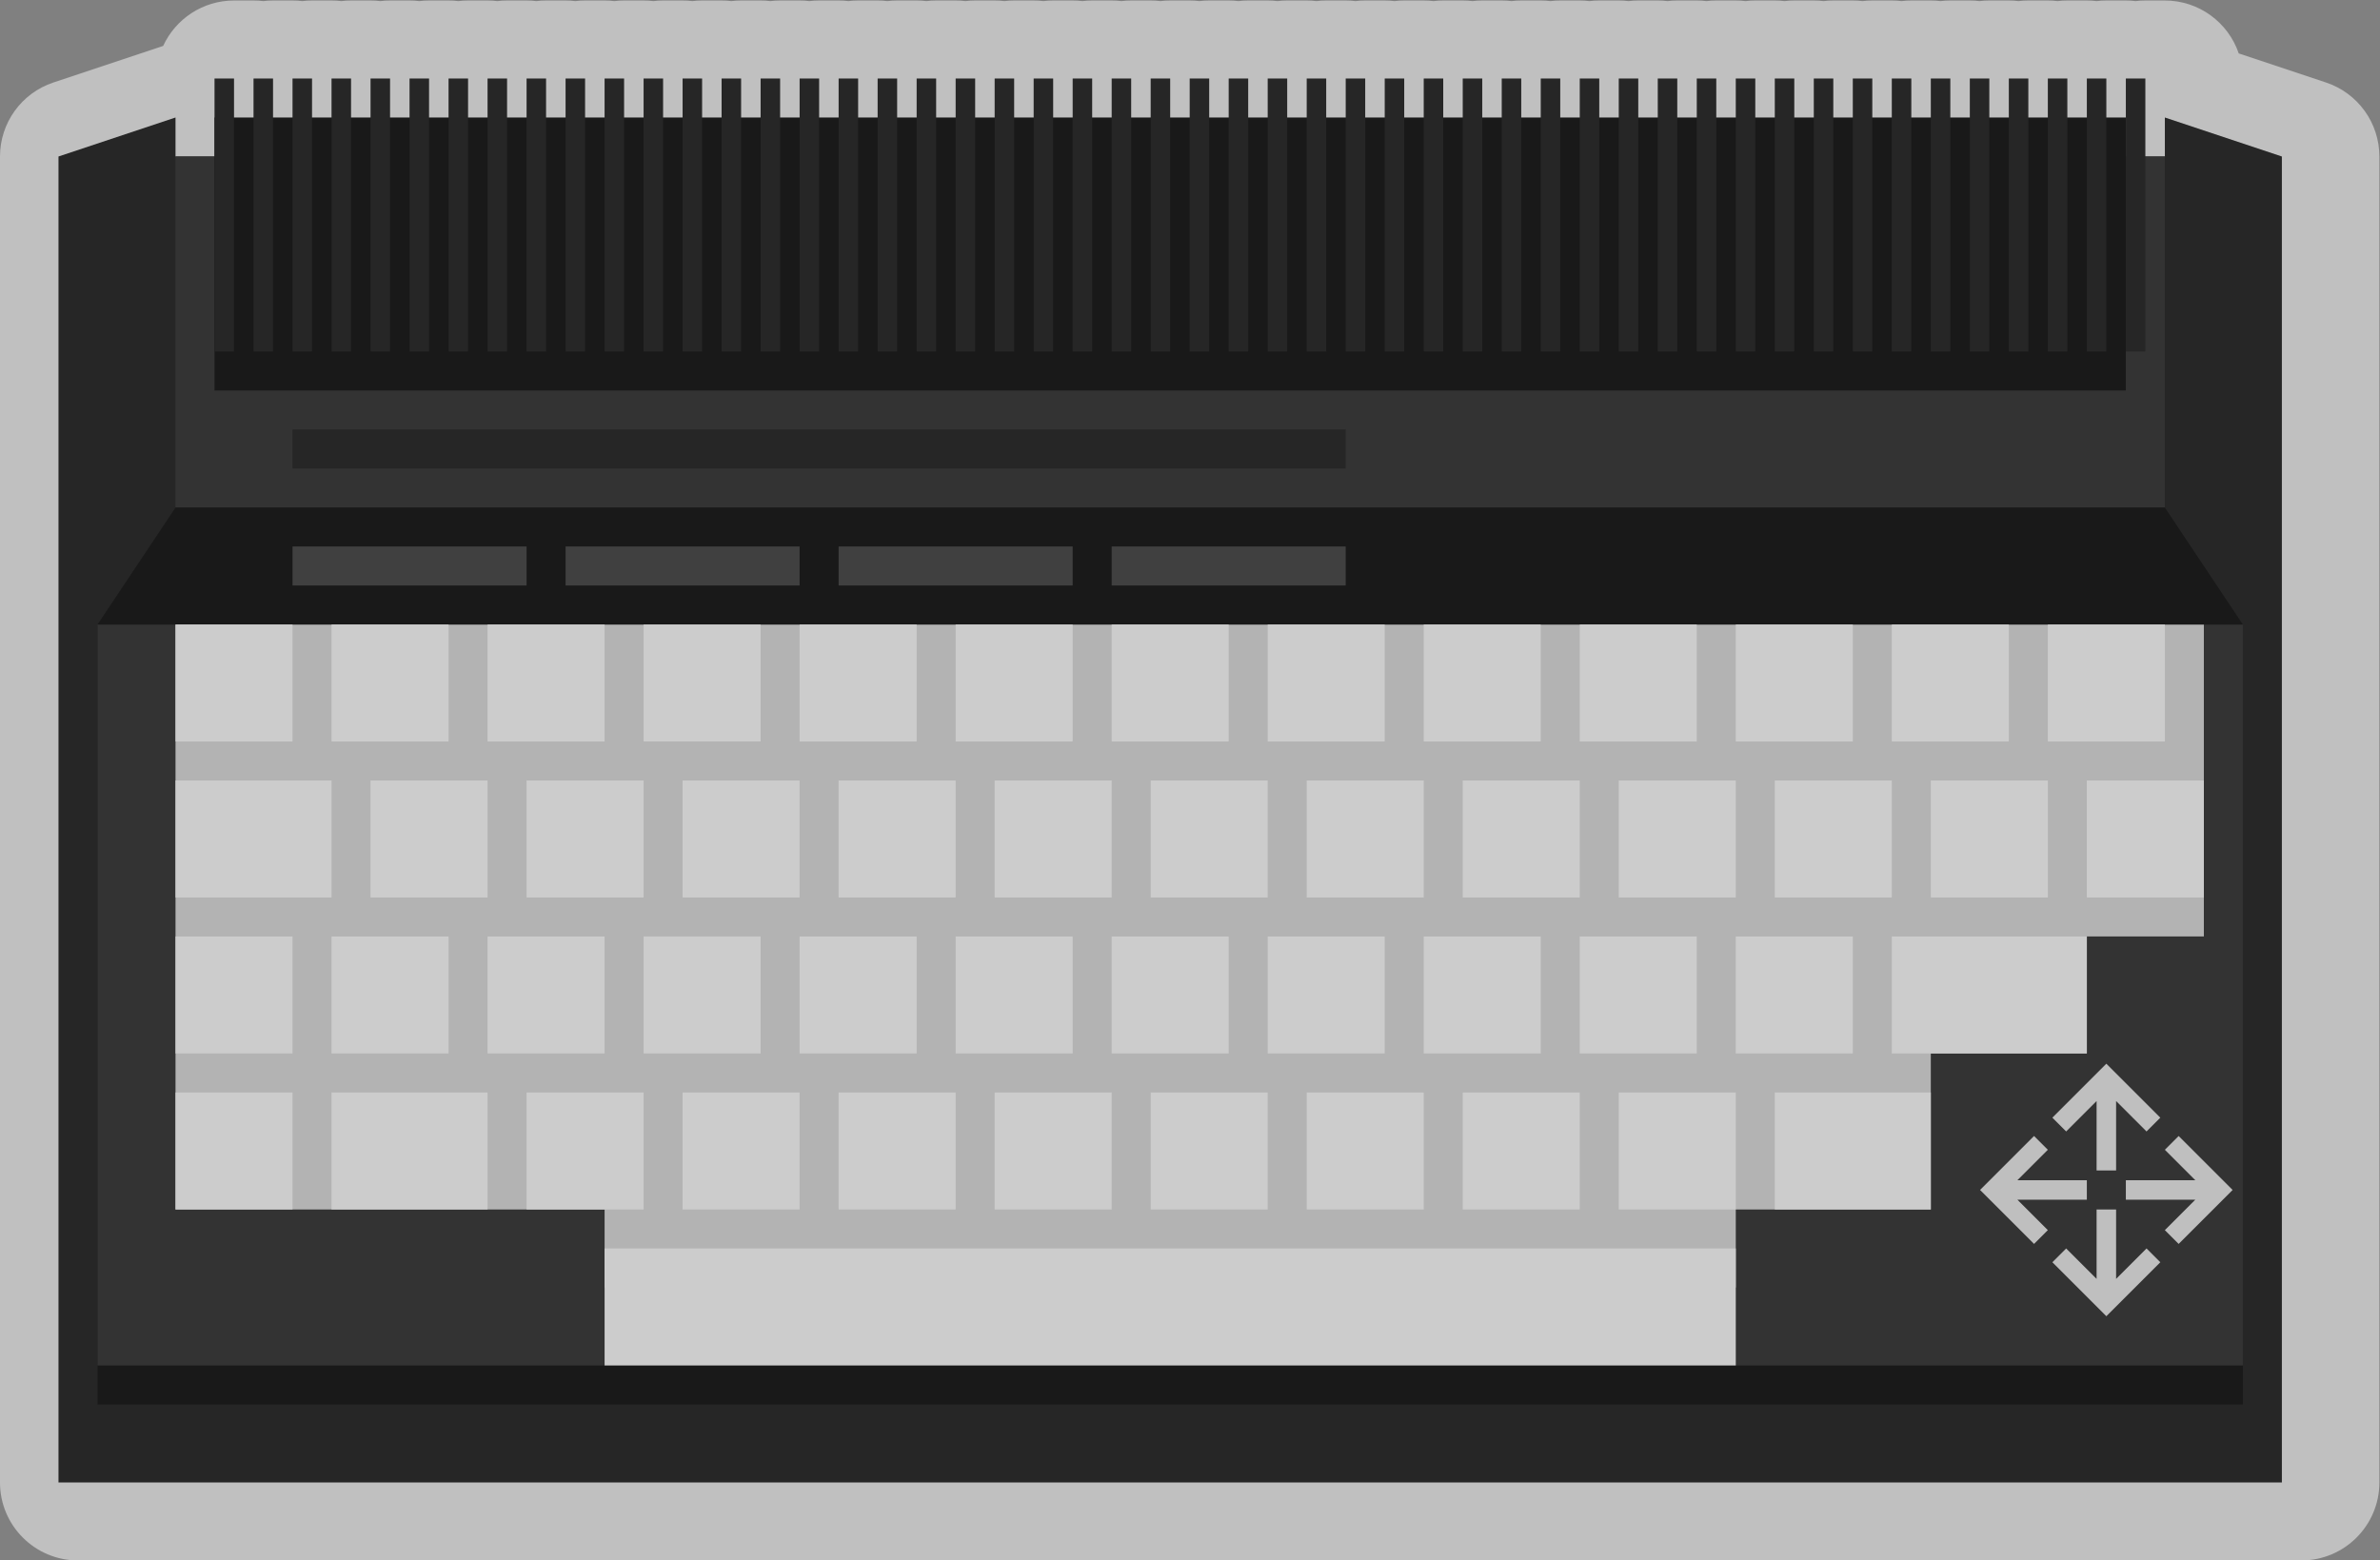 <?xml version="1.0" encoding="UTF-8" standalone="no"?>
<svg
   xmlns:dc="http://purl.org/dc/elements/1.1/"
   xmlns:cc="http://creativecommons.org/ns#"
   xmlns:rdf="http://www.w3.org/1999/02/22-rdf-syntax-ns#"
   xmlns:svg="http://www.w3.org/2000/svg"
   xmlns="http://www.w3.org/2000/svg"
   viewBox="0 0 325.333 213.333"
   height="213.333"
   width="325.333"
   xml:space="preserve"
   id="svg2"
   version="1.1"><rect x="0" y="0" width="325.333" height="213.333" fill="#808080" stroke="none"/><defs
     id="defs6"><clipPath
       id="clipPath18"
       clipPathUnits="userSpaceOnUse"><path
         id="path16"
         d="M 0,256 H 256 V 0 H 0 Z" /></clipPath><clipPath
       id="clipPath26"
       clipPathUnits="userSpaceOnUse"><path
         id="path24"
         d="M 6,208 H 250 V 48 H 6 Z" /></clipPath></defs><g
     transform="matrix(1.333,0,0,-1.333,-8,277.333)"
     id="g10"><g
       id="g12"><g
         clip-path="url(#clipPath18)"
         id="g14"><g
           id="g20"><g
             id="g22" /><g
             id="g34"><g
               style="opacity:0.5"
               id="g32"
               clip-path="url(#clipPath26)"><g
                 id="g30"
                 transform="translate(244.529,199.589)"><path
                   id="path28"
                   style="fill:#ffffff;fill-opacity:1;fill-rule:nonzero;stroke:none"
                   d="m 0,0 -8.952,2.984 c -1.071,3.156 -4.06,5.427 -7.577,5.427 h -2 c -0.339,0 -0.672,-0.021 -1,-0.062 -0.328,0.041 -0.661,0.062 -1,0.062 h -2 c -0.339,0 -0.672,-0.021 -1,-0.062 -0.328,0.041 -0.661,0.062 -1,0.062 h -2 c -0.339,0 -0.672,-0.021 -1,-0.062 -0.328,0.041 -0.661,0.062 -1,0.062 h -2 c -0.339,0 -0.672,-0.021 -1,-0.062 -0.328,0.041 -0.661,0.062 -1,0.062 h -2 c -0.339,0 -0.672,-0.021 -1,-0.062 -0.328,0.041 -0.661,0.062 -1,0.062 h -2 c -0.339,0 -0.672,-0.021 -1,-0.062 -0.328,0.041 -0.661,0.062 -1,0.062 h -2 c -0.339,0 -0.672,-0.021 -1,-0.062 -0.328,0.041 -0.661,0.062 -1,0.062 h -2 c -0.339,0 -0.672,-0.021 -1,-0.062 -0.328,0.041 -0.661,0.062 -1,0.062 h -2 c -0.339,0 -0.672,-0.021 -1,-0.062 -0.328,0.041 -0.661,0.062 -1,0.062 h -2 c -0.339,0 -0.672,-0.021 -1,-0.062 -0.328,0.041 -0.661,0.062 -1,0.062 h -2 c -0.339,0 -0.672,-0.021 -1,-0.062 -0.328,0.041 -0.661,0.062 -1,0.062 h -2 c -0.339,0 -0.672,-0.021 -1,-0.062 -0.328,0.041 -0.661,0.062 -1,0.062 h -2 c -0.339,0 -0.672,-0.021 -1,-0.062 -0.328,0.041 -0.661,0.062 -1,0.062 h -2 c -0.339,0 -0.672,-0.021 -1,-0.062 -0.328,0.041 -0.661,0.062 -1,0.062 h -2 c -0.339,0 -0.672,-0.021 -1,-0.062 -0.328,0.041 -0.661,0.062 -1,0.062 h -2 c -0.339,0 -0.672,-0.021 -1,-0.062 -0.328,0.041 -0.661,0.062 -1,0.062 h -2 c -0.339,0 -0.672,-0.021 -1,-0.062 -0.328,0.041 -0.661,0.062 -1,0.062 h -2 c -0.339,0 -0.672,-0.021 -1,-0.062 -0.328,0.041 -0.661,0.062 -1,0.062 h -2 c -0.339,0 -0.672,-0.021 -1,-0.062 -0.328,0.041 -0.661,0.062 -1,0.062 h -2 c -0.339,0 -0.672,-0.021 -1,-0.062 -0.328,0.041 -0.661,0.062 -1,0.062 h -2 c -0.339,0 -0.672,-0.021 -1,-0.062 -0.328,0.041 -0.661,0.062 -1,0.062 h -2 c -0.339,0 -0.672,-0.021 -1,-0.062 -0.328,0.041 -0.661,0.062 -1,0.062 h -2 c -0.339,0 -0.672,-0.021 -1,-0.062 -0.328,0.041 -0.661,0.062 -1,0.062 h -2 c -0.339,0 -0.672,-0.021 -1,-0.062 -0.328,0.041 -0.661,0.062 -1,0.062 h -2 c -0.339,0 -0.672,-0.021 -1,-0.062 -0.328,0.041 -0.661,0.062 -1,0.062 h -2 c -0.339,0 -0.673,-0.021 -1,-0.062 -0.328,0.041 -0.661,0.062 -1,0.062 h -2 c -0.339,0 -0.673,-0.021 -1,-0.062 -0.328,0.041 -0.661,0.062 -1,0.062 h -2 c -0.339,0 -0.673,-0.021 -1,-0.062 -0.328,0.041 -0.661,0.062 -1,0.062 h -2 c -0.339,0 -0.673,-0.021 -1,-0.062 -0.328,0.041 -0.661,0.062 -1,0.062 h -2 c -0.339,0 -0.673,-0.021 -1,-0.062 -0.328,0.041 -0.661,0.062 -1,0.062 h -2 c -0.339,0 -0.673,-0.021 -1,-0.062 -0.328,0.041 -0.661,0.062 -1,0.062 h -2 c -0.339,0 -0.673,-0.021 -1,-0.062 -0.328,0.041 -0.661,0.062 -1,0.062 h -2 c -0.339,0 -0.673,-0.021 -1,-0.062 -0.328,0.041 -0.661,0.062 -1,0.062 h -2 c -0.339,0 -0.673,-0.021 -1,-0.062 -0.328,0.041 -0.661,0.062 -1,0.062 h -2 c -0.339,0 -0.673,-0.021 -1,-0.062 -0.328,0.041 -0.661,0.062 -1,0.062 h -2 c -0.339,0 -0.673,-0.021 -1,-0.062 -0.328,0.041 -0.661,0.062 -1,0.062 h -2 c -0.339,0 -0.673,-0.021 -1,-0.062 -0.328,0.041 -0.661,0.062 -1,0.062 h -2 c -0.339,0 -0.673,-0.021 -1,-0.062 -0.328,0.041 -0.661,0.062 -1,0.062 h -2 c -0.339,0 -0.673,-0.021 -1,-0.062 -0.328,0.041 -0.661,0.062 -1,0.062 h -2 c -0.339,0 -0.673,-0.021 -1,-0.062 -0.328,0.041 -0.661,0.062 -1,0.062 h -2 c -0.339,0 -0.673,-0.021 -1,-0.062 -0.328,0.041 -0.661,0.062 -1,0.062 h -2 c -0.339,0 -0.673,-0.021 -1,-0.062 -0.328,0.041 -0.661,0.062 -1,0.062 h -2 c -0.339,0 -0.673,-0.021 -1,-0.062 -0.328,0.041 -0.661,0.062 -1,0.062 h -2 c -0.339,0 -0.673,-0.021 -1,-0.062 -0.328,0.041 -0.661,0.062 -1,0.062 h -2 c -0.339,0 -0.673,-0.021 -1,-0.062 -0.328,0.041 -0.661,0.062 -1,0.062 h -2 c -0.339,0 -0.673,-0.021 -1,-0.062 -0.328,0.041 -0.661,0.062 -1,0.062 h -2 c -0.339,0 -0.673,-0.021 -1,-0.062 -0.328,0.041 -0.661,0.062 -1,0.062 h -2 c -0.339,0 -0.673,-0.021 -1,-0.062 -0.328,0.041 -0.661,0.062 -1,0.062 h -2 c -0.339,0 -0.673,-0.021 -1,-0.062 -0.328,0.041 -0.661,0.062 -1,0.062 h -2 c -3.225,0 -6.005,-1.909 -7.271,-4.658 L -233.059,0 c -3.267,-1.089 -5.47,-4.146 -5.47,-7.589 v -48 -88 c 0,-4.418 3.581,-8 8,-8 h 228 c 4.418,0 8,3.582 8,8 v 88 48 C 5.471,-4.146 3.268,-1.089 0,0" /></g></g></g></g></g></g><g
       transform="translate(228,196)"
       id="g36"><path
         id="path38"
         style="fill:#262626;fill-opacity:1;fill-rule:nonzero;stroke:none"
         d="m 0,0 v -4 h -204 v 4 l -12,-4 v -48 -88 H 12 v 88 48 z" /></g><path
       id="path40"
       style="fill:#191919;fill-opacity:1;fill-rule:nonzero;stroke:none"
       d="M 236,64 H 16 v 80 h 220 z" /><path
       id="path42"
       style="fill:#333333;fill-opacity:1;fill-rule:nonzero;stroke:none"
       d="M 236,68 H 16 v 76 h 220 z" /><g
       transform="translate(24,144)"
       id="g44"><path
         id="path46"
         style="fill:#b3b3b3;fill-opacity:1;fill-rule:nonzero;stroke:none"
         d="m 0,0 v -60 h 44 v -8 h 116 v 8 h 20 v 16 h 16 v 12 h 12 V 0 Z" /></g><path
       id="path48"
       style="fill:#333333;fill-opacity:1;fill-rule:nonzero;stroke:none"
       d="M 228,156 H 24 v 36 h 204 z" /><path
       id="path50"
       style="fill:#191919;fill-opacity:1;fill-rule:nonzero;stroke:none"
       d="M 224,168 H 28 v 28 h 196 z" /><path
       id="path52"
       style="fill:#262626;fill-opacity:1;fill-rule:nonzero;stroke:none"
       d="m 30,172 h -2 v 28 h 2 z" /><path
       id="path54"
       style="fill:#262626;fill-opacity:1;fill-rule:nonzero;stroke:none"
       d="m 34,172 h -2 v 28 h 2 z" /><path
       id="path56"
       style="fill:#262626;fill-opacity:1;fill-rule:nonzero;stroke:none"
       d="m 38,172 h -2 v 28 h 2 z" /><path
       id="path58"
       style="fill:#262626;fill-opacity:1;fill-rule:nonzero;stroke:none"
       d="m 42,172 h -2 v 28 h 2 z" /><path
       id="path60"
       style="fill:#262626;fill-opacity:1;fill-rule:nonzero;stroke:none"
       d="m 46,172 h -2 v 28 h 2 z" /><path
       id="path62"
       style="fill:#262626;fill-opacity:1;fill-rule:nonzero;stroke:none"
       d="m 50,172 h -2 v 28 h 2 z" /><path
       id="path64"
       style="fill:#262626;fill-opacity:1;fill-rule:nonzero;stroke:none"
       d="m 54,172 h -2 v 28 h 2 z" /><path
       id="path66"
       style="fill:#262626;fill-opacity:1;fill-rule:nonzero;stroke:none"
       d="m 58,172 h -2 v 28 h 2 z" /><path
       id="path68"
       style="fill:#262626;fill-opacity:1;fill-rule:nonzero;stroke:none"
       d="m 62,172 h -2 v 28 h 2 z" /><path
       id="path70"
       style="fill:#262626;fill-opacity:1;fill-rule:nonzero;stroke:none"
       d="m 66,172 h -2 v 28 h 2 z" /><path
       id="path72"
       style="fill:#262626;fill-opacity:1;fill-rule:nonzero;stroke:none"
       d="m 70,172 h -2 v 28 h 2 z" /><path
       id="path74"
       style="fill:#262626;fill-opacity:1;fill-rule:nonzero;stroke:none"
       d="m 74,172 h -2 v 28 h 2 z" /><path
       id="path76"
       style="fill:#262626;fill-opacity:1;fill-rule:nonzero;stroke:none"
       d="m 78,172 h -2 v 28 h 2 z" /><path
       id="path78"
       style="fill:#262626;fill-opacity:1;fill-rule:nonzero;stroke:none"
       d="m 82,172 h -2 v 28 h 2 z" /><path
       id="path80"
       style="fill:#262626;fill-opacity:1;fill-rule:nonzero;stroke:none"
       d="m 86,172 h -2 v 28 h 2 z" /><path
       id="path82"
       style="fill:#262626;fill-opacity:1;fill-rule:nonzero;stroke:none"
       d="m 90,172 h -2 v 28 h 2 z" /><path
       id="path84"
       style="fill:#262626;fill-opacity:1;fill-rule:nonzero;stroke:none"
       d="m 94,172 h -2 v 28 h 2 z" /><path
       id="path86"
       style="fill:#262626;fill-opacity:1;fill-rule:nonzero;stroke:none"
       d="m 98,172 h -2 v 28 h 2 z" /><path
       id="path88"
       style="fill:#262626;fill-opacity:1;fill-rule:nonzero;stroke:none"
       d="m 102,172 h -2 v 28 h 2 z" /><path
       id="path90"
       style="fill:#262626;fill-opacity:1;fill-rule:nonzero;stroke:none"
       d="m 106,172 h -2 v 28 h 2 z" /><path
       id="path92"
       style="fill:#262626;fill-opacity:1;fill-rule:nonzero;stroke:none"
       d="m 110,172 h -2 v 28 h 2 z" /><path
       id="path94"
       style="fill:#262626;fill-opacity:1;fill-rule:nonzero;stroke:none"
       d="m 114,172 h -2 v 28 h 2 z" /><path
       id="path96"
       style="fill:#262626;fill-opacity:1;fill-rule:nonzero;stroke:none"
       d="m 118,172 h -2 v 28 h 2 z" /><path
       id="path98"
       style="fill:#262626;fill-opacity:1;fill-rule:nonzero;stroke:none"
       d="m 122,172 h -2 v 28 h 2 z" /><path
       id="path100"
       style="fill:#262626;fill-opacity:1;fill-rule:nonzero;stroke:none"
       d="m 126,172 h -2 v 28 h 2 z" /><path
       id="path102"
       style="fill:#262626;fill-opacity:1;fill-rule:nonzero;stroke:none"
       d="m 130,172 h -2 v 28 h 2 z" /><path
       id="path104"
       style="fill:#262626;fill-opacity:1;fill-rule:nonzero;stroke:none"
       d="m 134,172 h -2 v 28 h 2 z" /><path
       id="path106"
       style="fill:#262626;fill-opacity:1;fill-rule:nonzero;stroke:none"
       d="m 138,172 h -2 v 28 h 2 z" /><path
       id="path108"
       style="fill:#262626;fill-opacity:1;fill-rule:nonzero;stroke:none"
       d="m 142,172 h -2 v 28 h 2 z" /><path
       id="path110"
       style="fill:#262626;fill-opacity:1;fill-rule:nonzero;stroke:none"
       d="m 146,172 h -2 v 28 h 2 z" /><path
       id="path112"
       style="fill:#262626;fill-opacity:1;fill-rule:nonzero;stroke:none"
       d="m 150,172 h -2 v 28 h 2 z" /><path
       id="path114"
       style="fill:#262626;fill-opacity:1;fill-rule:nonzero;stroke:none"
       d="m 154,172 h -2 v 28 h 2 z" /><path
       id="path116"
       style="fill:#262626;fill-opacity:1;fill-rule:nonzero;stroke:none"
       d="m 158,172 h -2 v 28 h 2 z" /><path
       id="path118"
       style="fill:#262626;fill-opacity:1;fill-rule:nonzero;stroke:none"
       d="m 162,172 h -2 v 28 h 2 z" /><path
       id="path120"
       style="fill:#262626;fill-opacity:1;fill-rule:nonzero;stroke:none"
       d="m 166,172 h -2 v 28 h 2 z" /><path
       id="path122"
       style="fill:#262626;fill-opacity:1;fill-rule:nonzero;stroke:none"
       d="m 170,172 h -2 v 28 h 2 z" /><path
       id="path124"
       style="fill:#262626;fill-opacity:1;fill-rule:nonzero;stroke:none"
       d="m 174,172 h -2 v 28 h 2 z" /><path
       id="path126"
       style="fill:#262626;fill-opacity:1;fill-rule:nonzero;stroke:none"
       d="m 178,172 h -2 v 28 h 2 z" /><path
       id="path128"
       style="fill:#262626;fill-opacity:1;fill-rule:nonzero;stroke:none"
       d="m 182,172 h -2 v 28 h 2 z" /><path
       id="path130"
       style="fill:#262626;fill-opacity:1;fill-rule:nonzero;stroke:none"
       d="m 186,172 h -2 v 28 h 2 z" /><path
       id="path132"
       style="fill:#262626;fill-opacity:1;fill-rule:nonzero;stroke:none"
       d="m 190,172 h -2 v 28 h 2 z" /><path
       id="path134"
       style="fill:#262626;fill-opacity:1;fill-rule:nonzero;stroke:none"
       d="m 194,172 h -2 v 28 h 2 z" /><path
       id="path136"
       style="fill:#262626;fill-opacity:1;fill-rule:nonzero;stroke:none"
       d="m 198,172 h -2 v 28 h 2 z" /><path
       id="path138"
       style="fill:#262626;fill-opacity:1;fill-rule:nonzero;stroke:none"
       d="m 202,172 h -2 v 28 h 2 z" /><path
       id="path140"
       style="fill:#262626;fill-opacity:1;fill-rule:nonzero;stroke:none"
       d="m 206,172 h -2 v 28 h 2 z" /><path
       id="path142"
       style="fill:#262626;fill-opacity:1;fill-rule:nonzero;stroke:none"
       d="m 210,172 h -2 v 28 h 2 z" /><path
       id="path144"
       style="fill:#262626;fill-opacity:1;fill-rule:nonzero;stroke:none"
       d="m 214,172 h -2 v 28 h 2 z" /><path
       id="path146"
       style="fill:#262626;fill-opacity:1;fill-rule:nonzero;stroke:none"
       d="m 218,172 h -2 v 28 h 2 z" /><path
       id="path148"
       style="fill:#262626;fill-opacity:1;fill-rule:nonzero;stroke:none"
       d="m 222,172 h -2 v 28 h 2 z" /><path
       id="path150"
       style="fill:#262626;fill-opacity:1;fill-rule:nonzero;stroke:none"
       d="m 226,172 h -2 v 28 h 2 z" /><g
       transform="translate(16,144)"
       id="g152"><path
         id="path154"
         style="fill:#191919;fill-opacity:1;fill-rule:nonzero;stroke:none"
         d="M 0,0 8,12 H 212 L 220,0 Z" /></g><path
       id="path156"
       style="fill:#cccccc;fill-opacity:1;fill-rule:nonzero;stroke:none"
       d="M 36,132 H 24 v 12 h 12 z" /><path
       id="path158"
       style="fill:#cccccc;fill-opacity:1;fill-rule:nonzero;stroke:none"
       d="M 52,132 H 40 v 12 h 12 z" /><path
       id="path160"
       style="fill:#cccccc;fill-opacity:1;fill-rule:nonzero;stroke:none"
       d="M 68,132 H 56 v 12 h 12 z" /><path
       id="path162"
       style="fill:#cccccc;fill-opacity:1;fill-rule:nonzero;stroke:none"
       d="M 84,132 H 72 v 12 h 12 z" /><path
       id="path164"
       style="fill:#cccccc;fill-opacity:1;fill-rule:nonzero;stroke:none"
       d="M 100,132 H 88 v 12 h 12 z" /><path
       id="path166"
       style="fill:#cccccc;fill-opacity:1;fill-rule:nonzero;stroke:none"
       d="m 116,132 h -12 v 12 h 12 z" /><path
       id="path168"
       style="fill:#cccccc;fill-opacity:1;fill-rule:nonzero;stroke:none"
       d="m 132,132 h -12 v 12 h 12 z" /><path
       id="path170"
       style="fill:#cccccc;fill-opacity:1;fill-rule:nonzero;stroke:none"
       d="m 148,132 h -12 v 12 h 12 z" /><path
       id="path172"
       style="fill:#cccccc;fill-opacity:1;fill-rule:nonzero;stroke:none"
       d="m 164,132 h -12 v 12 h 12 z" /><path
       id="path174"
       style="fill:#cccccc;fill-opacity:1;fill-rule:nonzero;stroke:none"
       d="m 180,132 h -12 v 12 h 12 z" /><path
       id="path176"
       style="fill:#cccccc;fill-opacity:1;fill-rule:nonzero;stroke:none"
       d="m 196,132 h -12 v 12 h 12 z" /><path
       id="path178"
       style="fill:#cccccc;fill-opacity:1;fill-rule:nonzero;stroke:none"
       d="m 212,132 h -12 v 12 h 12 z" /><path
       id="path180"
       style="fill:#cccccc;fill-opacity:1;fill-rule:nonzero;stroke:none"
       d="m 228,132 h -12 v 12 h 12 z" /><path
       id="path182"
       style="fill:#cccccc;fill-opacity:1;fill-rule:nonzero;stroke:none"
       d="M 36,100 H 24 v 12 h 12 z" /><path
       id="path184"
       style="fill:#cccccc;fill-opacity:1;fill-rule:nonzero;stroke:none"
       d="M 36,84 H 24 v 12 h 12 z" /><path
       id="path186"
       style="fill:#cccccc;fill-opacity:1;fill-rule:nonzero;stroke:none"
       d="M 52,100 H 40 v 12 h 12 z" /><path
       id="path188"
       style="fill:#cccccc;fill-opacity:1;fill-rule:nonzero;stroke:none"
       d="M 68,100 H 56 v 12 h 12 z" /><path
       id="path190"
       style="fill:#cccccc;fill-opacity:1;fill-rule:nonzero;stroke:none"
       d="M 84,100 H 72 v 12 h 12 z" /><path
       id="path192"
       style="fill:#cccccc;fill-opacity:1;fill-rule:nonzero;stroke:none"
       d="M 100,100 H 88 v 12 h 12 z" /><path
       id="path194"
       style="fill:#cccccc;fill-opacity:1;fill-rule:nonzero;stroke:none"
       d="m 116,100 h -12 v 12 h 12 z" /><path
       id="path196"
       style="fill:#cccccc;fill-opacity:1;fill-rule:nonzero;stroke:none"
       d="m 132,100 h -12 v 12 h 12 z" /><path
       id="path198"
       style="fill:#cccccc;fill-opacity:1;fill-rule:nonzero;stroke:none"
       d="m 148,100 h -12 v 12 h 12 z" /><path
       id="path200"
       style="fill:#cccccc;fill-opacity:1;fill-rule:nonzero;stroke:none"
       d="m 164,100 h -12 v 12 h 12 z" /><path
       id="path202"
       style="fill:#cccccc;fill-opacity:1;fill-rule:nonzero;stroke:none"
       d="m 180,100 h -12 v 12 h 12 z" /><path
       id="path204"
       style="fill:#cccccc;fill-opacity:1;fill-rule:nonzero;stroke:none"
       d="m 196,100 h -12 v 12 h 12 z" /><path
       id="path206"
       style="fill:#cccccc;fill-opacity:1;fill-rule:nonzero;stroke:none"
       d="m 220,100 h -20 v 12 h 20 z" /><path
       id="path208"
       style="fill:#cccccc;fill-opacity:1;fill-rule:nonzero;stroke:none"
       d="M 40,116 H 24 v 12 h 16 z" /><path
       id="path210"
       style="fill:#cccccc;fill-opacity:1;fill-rule:nonzero;stroke:none"
       d="M 56,116 H 44 v 12 h 12 z" /><path
       id="path212"
       style="fill:#cccccc;fill-opacity:1;fill-rule:nonzero;stroke:none"
       d="M 72,116 H 60 v 12 h 12 z" /><path
       id="path214"
       style="fill:#cccccc;fill-opacity:1;fill-rule:nonzero;stroke:none"
       d="M 88,116 H 76 v 12 h 12 z" /><path
       id="path216"
       style="fill:#cccccc;fill-opacity:1;fill-rule:nonzero;stroke:none"
       d="M 104,116 H 92 v 12 h 12 z" /><path
       id="path218"
       style="fill:#cccccc;fill-opacity:1;fill-rule:nonzero;stroke:none"
       d="m 120,116 h -12 v 12 h 12 z" /><path
       id="path220"
       style="fill:#cccccc;fill-opacity:1;fill-rule:nonzero;stroke:none"
       d="m 136,116 h -12 v 12 h 12 z" /><path
       id="path222"
       style="fill:#cccccc;fill-opacity:1;fill-rule:nonzero;stroke:none"
       d="m 152,116 h -12 v 12 h 12 z" /><path
       id="path224"
       style="fill:#cccccc;fill-opacity:1;fill-rule:nonzero;stroke:none"
       d="m 168,116 h -12 v 12 h 12 z" /><path
       id="path226"
       style="fill:#cccccc;fill-opacity:1;fill-rule:nonzero;stroke:none"
       d="m 184,116 h -12 v 12 h 12 z" /><path
       id="path228"
       style="fill:#cccccc;fill-opacity:1;fill-rule:nonzero;stroke:none"
       d="m 200,116 h -12 v 12 h 12 z" /><path
       id="path230"
       style="fill:#cccccc;fill-opacity:1;fill-rule:nonzero;stroke:none"
       d="M 56,84 H 40 v 12 h 16 z" /><path
       id="path232"
       style="fill:#cccccc;fill-opacity:1;fill-rule:nonzero;stroke:none"
       d="M 72,84 H 60 v 12 h 12 z" /><path
       id="path234"
       style="fill:#cccccc;fill-opacity:1;fill-rule:nonzero;stroke:none"
       d="M 88,84 H 76 v 12 h 12 z" /><path
       id="path236"
       style="fill:#cccccc;fill-opacity:1;fill-rule:nonzero;stroke:none"
       d="M 104,84 H 92 v 12 h 12 z" /><path
       id="path238"
       style="fill:#cccccc;fill-opacity:1;fill-rule:nonzero;stroke:none"
       d="m 120,84 h -12 v 12 h 12 z" /><path
       id="path240"
       style="fill:#cccccc;fill-opacity:1;fill-rule:nonzero;stroke:none"
       d="m 136,84 h -12 v 12 h 12 z" /><path
       id="path242"
       style="fill:#cccccc;fill-opacity:1;fill-rule:nonzero;stroke:none"
       d="m 152,84 h -12 v 12 h 12 z" /><path
       id="path244"
       style="fill:#cccccc;fill-opacity:1;fill-rule:nonzero;stroke:none"
       d="m 168,84 h -12 v 12 h 12 z" /><path
       id="path246"
       style="fill:#cccccc;fill-opacity:1;fill-rule:nonzero;stroke:none"
       d="m 184,84 h -12 v 12 h 12 z" /><path
       id="path248"
       style="fill:#cccccc;fill-opacity:1;fill-rule:nonzero;stroke:none"
       d="m 204,84 h -16 v 12 h 16 z" /><path
       id="path250"
       style="fill:#cccccc;fill-opacity:1;fill-rule:nonzero;stroke:none"
       d="m 216,116 h -12 v 12 h 12 z" /><path
       id="path252"
       style="fill:#cccccc;fill-opacity:1;fill-rule:nonzero;stroke:none"
       d="m 232,116 h -12 v 12 h 12 z" /><path
       id="path254"
       style="fill:#cccccc;fill-opacity:1;fill-rule:nonzero;stroke:none"
       d="M 184,68 H 68 v 12 h 116 z" /><path
       id="path256"
       style="fill:#404040;fill-opacity:1;fill-rule:nonzero;stroke:none"
       d="M 60,148 H 36 v 4 h 24 z" /><path
       id="path258"
       style="fill:#404040;fill-opacity:1;fill-rule:nonzero;stroke:none"
       d="M 88,148 H 64 v 4 h 24 z" /><path
       id="path260"
       style="fill:#404040;fill-opacity:1;fill-rule:nonzero;stroke:none"
       d="M 116,148 H 92 v 4 h 24 z" /><path
       id="path262"
       style="fill:#404040;fill-opacity:1;fill-rule:nonzero;stroke:none"
       d="m 144,148 h -24 v 4 h 24 z" /><g
       transform="translate(227.535,93.414)"
       id="g264"><path
         id="path266"
         style="fill:#bfbfbf;fill-opacity:1;fill-rule:nonzero;stroke:none"
         d="M 0,0 -5.535,5.535 -11.07,0 l 1.414,-1.414 3.121,3.121 v -7.121 h 2 v 7.121 l 3.121,-3.121 z" /></g><g
       transform="translate(216.465,78.586)"
       id="g268"><path
         id="path270"
         style="fill:#bfbfbf;fill-opacity:1;fill-rule:nonzero;stroke:none"
         d="M 0,0 5.535,-5.535 11.07,0 9.656,1.414 6.535,-1.707 v 7.121 h -2 V -1.707 L 1.414,1.414 Z" /></g><g
       transform="translate(229.414,80.465)"
       id="g272"><path
         id="path274"
         style="fill:#bfbfbf;fill-opacity:1;fill-rule:nonzero;stroke:none"
         d="M 0,0 5.535,5.535 0,11.07 -1.414,9.656 1.707,6.535 h -7.121 v -2 H 1.707 L -1.414,1.414 Z" /></g><g
       transform="translate(214.586,91.535)"
       id="g276"><path
         id="path278"
         style="fill:#bfbfbf;fill-opacity:1;fill-rule:nonzero;stroke:none"
         d="M 0,0 -5.535,-5.535 0,-11.07 l 1.414,1.414 -3.121,3.121 h 7.121 v 2 h -7.121 l 3.121,3.121 z" /></g><path
       id="path280"
       style="fill:#262626;fill-opacity:1;fill-rule:nonzero;stroke:none"
       d="M 144,160 H 36 v 4 h 108 z" /></g></svg>